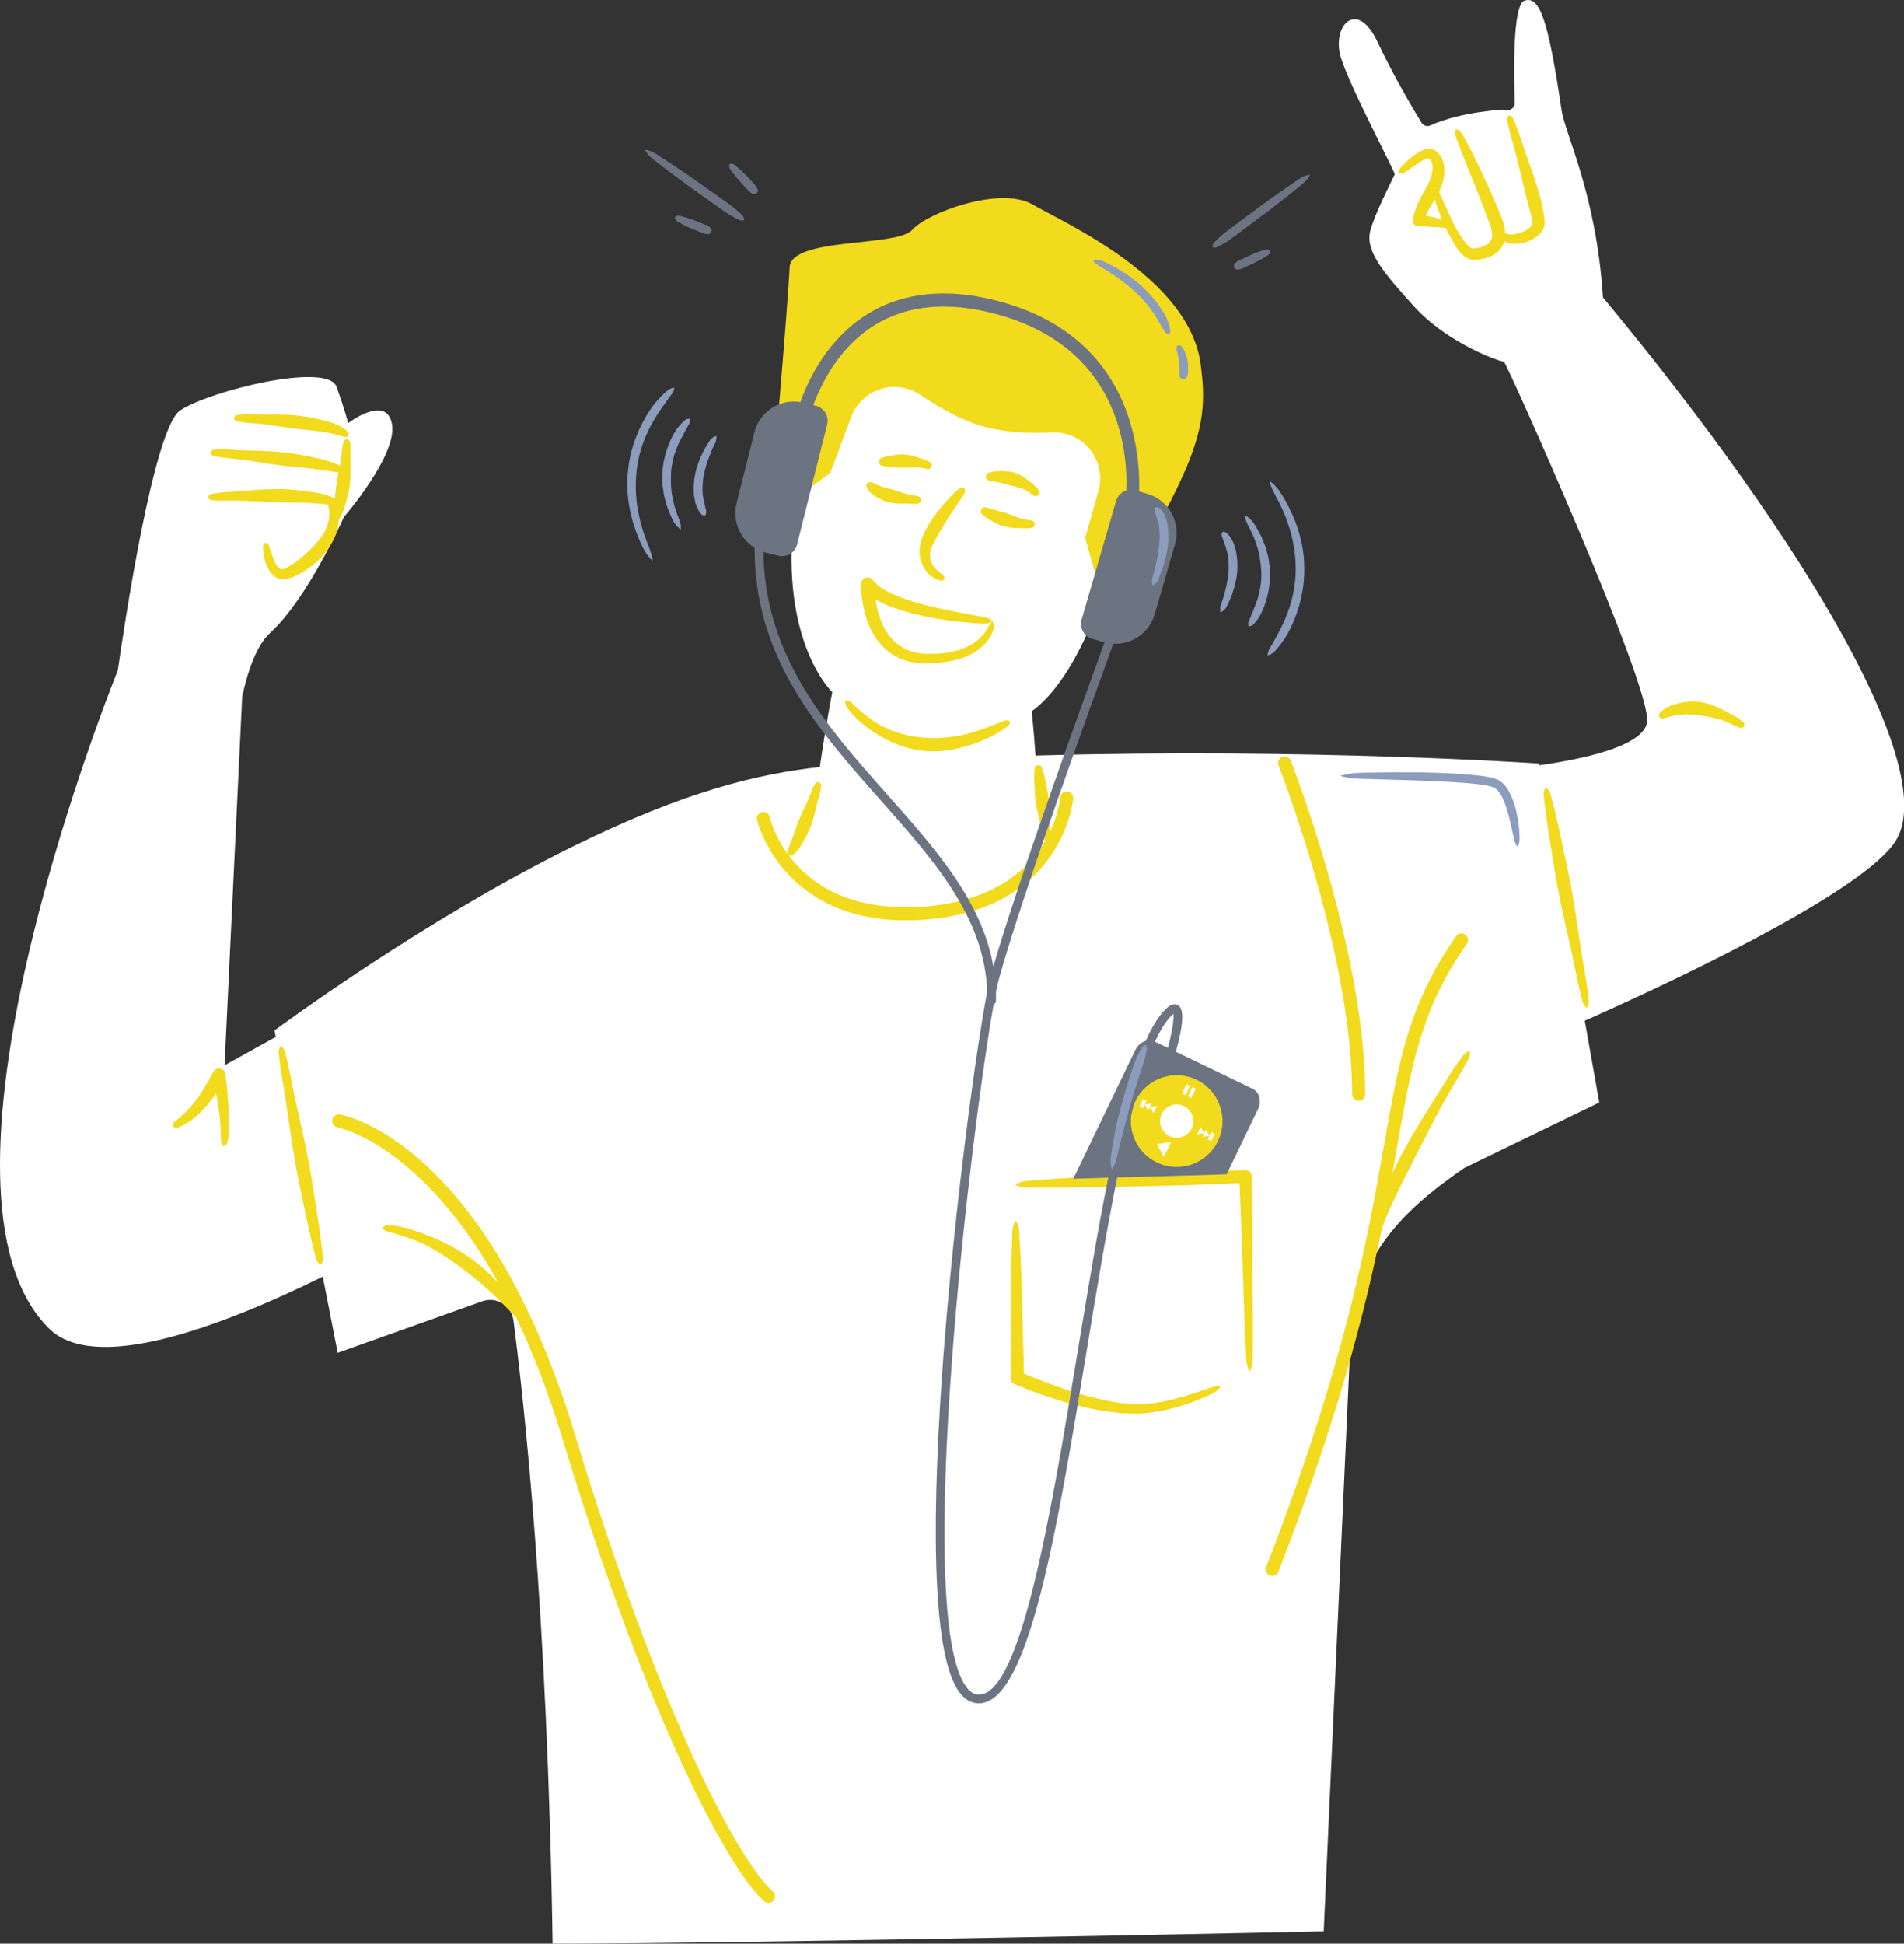 <?xml version="1.0" encoding="UTF-8"?><svg xmlns="http://www.w3.org/2000/svg" xmlns:xlink="http://www.w3.org/1999/xlink" contentScriptType="text/ecmascript" fill="#000000" width="489.9" zoomAndPan="magnify" contentStyleType="text/css" viewBox="0.0 0.0 489.9 500.0" height="500" preserveAspectRatio="xMidYMid meet" version="1"><rect x="0.0" y="0.0" width="489.9" height="500.0" fill="#333333" stroke="none"/><defs><clipPath id="a"><path d="M 0 0 L 489.949 0 L 489.949 500 L 0 500 Z M 0 0"/></clipPath></defs><g><g id="change1_1" clip-path="url(#a)"><path fill="#ffffff" d="M 487.25 217.102 C 477.16 230.723 428.477 253.367 407.762 262.578 L 411.496 283.598 L 376.766 300.445 C 359.629 312.176 348.645 324.238 347.473 344.973 L 340.594 496.824 C 340.594 496.824 191.918 500 142.184 500 C 140.918 414.473 134.621 358.805 132.109 339.672 C 131.609 335.855 127.719 333.469 124.09 334.762 L 86.891 348.016 L 83.047 328.414 C 55.668 341.906 24.176 353.305 12.566 341.723 C -22.5 306.734 26.562 181.809 30.316 172.422 C 31.785 162.125 39.496 110.113 46.391 105.562 C 54.051 100.512 84.254 93.059 86.578 99.492 C 88.902 105.93 89.562 108.848 89.562 108.848 C 89.562 108.848 99.598 101.234 100.871 109.242 C 102.145 117.254 88.441 133.055 88.441 133.055 C 88.441 133.055 79.27 153.891 69.496 162.816 C 66.117 165.898 63.844 172.219 62.316 179.168 L 57.781 274.043 L 70.949 266.742 L 70.621 265.078 C 70.621 265.078 108.809 236.688 148.004 217.461 C 176.391 203.535 194.914 199.113 210.941 197.312 C 212.41 187.07 214.141 178.043 214.141 178.043 C 214.141 178.043 201.574 166.27 203.953 136.109 C 206.316 106.203 226.914 87.57 226.914 87.57 C 274.57 76.02 295.629 100.875 287.684 137.699 C 279.742 174.523 265.465 182.938 265.465 182.938 C 265.465 182.938 266 187.914 266.441 194.367 C 336.938 192.359 396.02 196.43 396.02 196.43 L 396.094 196.863 C 407.086 195.316 422.957 192.008 423.797 185.715 C 425.008 176.629 387.586 93.219 386.98 93.086 C 383.172 92.238 371.262 87.008 364.078 79.094 C 355.988 70.188 351.266 64.617 352.555 59.457 C 353.609 55.234 357.75 47.234 358.848 44.867 C 359.094 44.336 346.555 21.016 344.832 14.113 C 342.898 6.375 349.246 -0.227 354.406 10.734 C 358.508 19.457 363.738 28.25 365.707 31.484 C 366.172 32.246 367.133 32.664 367.945 32.293 C 376.051 28.598 387.059 28.188 387.059 28.188 C 388.348 28.762 389.793 27.789 389.742 26.379 C 389.488 19.086 389.176 1.191 392.25 0.164 C 396.121 -1.121 398.328 4.816 401.762 28.133 C 402.742 34.793 410.699 49.602 412.445 76.516 C 465.465 140.477 500.148 199.688 487.25 217.102"/></g><g id="change2_1"><path fill="#f2da1c" d="M 148.031 369.352 C 125.238 294.09 88.977 286.965 87.445 286.695 C 86.531 286.539 85.656 287.152 85.496 288.07 C 85.332 288.988 85.949 289.863 86.867 290.023 C 87.141 290.07 108.383 294.254 128.262 330.078 C 127.188 328.961 126.109 327.84 124.926 326.824 C 124.195 326.172 123.492 325.488 122.699 324.906 L 120.324 323.164 C 117.078 320.957 113.555 319.152 109.891 317.754 C 108.977 317.402 108.074 317.023 107.133 316.742 C 106.207 316.418 105.273 316.117 104.316 315.887 C 103.371 315.621 102.395 315.469 101.418 315.336 C 100.926 315.289 100.438 315.234 99.938 315.219 C 99.445 315.191 98.914 315.289 98.398 315.871 C 98.84 316.512 99.254 316.719 99.711 316.832 C 100.16 316.93 100.609 317.074 101.055 317.195 C 101.945 317.453 102.84 317.699 103.723 317.996 C 105.504 318.516 107.238 319.207 108.926 319.996 C 112.281 321.629 115.375 323.723 118.371 325.906 L 120.586 327.598 C 121.336 328.148 122.016 328.785 122.758 329.352 C 124.246 330.48 125.59 331.781 126.98 333.035 C 128.371 334.293 129.598 335.719 130.977 337.008 L 132.855 339.012 C 137.055 347.805 141.109 358.145 144.801 370.328 C 167.047 443.797 187.988 481.613 196.633 489.105 C 196.953 489.383 197.348 489.52 197.738 489.52 C 198.211 489.52 198.68 489.32 199.012 488.938 C 199.621 488.23 199.547 487.168 198.844 486.555 C 190.492 479.32 170.07 442.133 148.031 369.352 Z M 347.902 281.48 C 347.902 282.414 348.66 283.168 349.59 283.168 C 350.523 283.168 351.277 282.414 351.277 281.48 C 351.277 244.551 332.305 196.16 332.109 195.676 C 331.77 194.809 330.785 194.387 329.922 194.727 C 329.055 195.07 328.633 196.051 328.973 196.918 C 329.164 197.395 347.902 245.188 347.902 281.48 Z M 376.441 271.535 L 375.309 273.082 C 374.559 274.117 373.859 275.188 373.164 276.254 C 371.785 278.402 370.457 280.578 369.105 282.746 C 366.375 287.059 363.668 291.402 361.227 295.906 C 360.168 297.84 359.188 299.812 358.254 301.812 C 358.652 299.598 359.027 297.453 359.391 295.383 C 363.184 273.777 365.688 259.5 377.426 242.77 C 377.965 242.004 377.777 240.953 377.016 240.418 C 376.254 239.887 375.199 240.066 374.664 240.832 C 362.496 258.18 359.938 272.746 356.066 294.801 C 351.965 318.188 346.344 350.219 325.797 403.094 C 325.457 403.961 325.887 404.938 326.758 405.277 C 326.961 405.355 327.164 405.391 327.367 405.391 C 328.043 405.391 328.68 404.98 328.941 404.316 C 344.215 365.012 351.285 337.164 355.602 315.805 C 356.211 314.207 356.844 312.609 357.547 311.035 C 359.574 306.441 361.957 301.992 364.207 297.473 C 366.504 292.969 368.781 288.441 371.211 283.984 C 372.438 281.766 373.734 279.586 375.02 277.398 C 375.66 276.301 376.301 275.207 376.91 274.09 L 377.816 272.414 C 378.121 271.855 378.328 271.238 378.16 270.371 C 377.301 270.57 376.824 271.023 376.441 271.535 Z M 82.895 321.691 C 82.766 320.5 82.633 319.312 82.465 318.129 C 82.16 315.758 81.773 313.402 81.406 311.043 C 80.66 306.324 79.984 301.598 79.023 296.918 C 78.102 292.234 77.012 287.582 75.988 282.914 L 74.57 275.895 C 74.324 274.727 74.078 273.559 73.785 272.398 L 73.332 270.66 C 73.18 270.082 72.918 269.523 72.207 269.047 C 71.711 269.746 71.668 270.359 71.73 270.953 L 71.922 272.738 C 72.059 273.93 72.242 275.109 72.426 276.289 L 73.586 283.355 C 74.281 288.082 74.914 292.816 75.711 297.523 C 76.473 302.238 77.512 306.902 78.488 311.578 C 78.98 313.914 79.453 316.254 80.012 318.578 C 80.27 319.742 80.57 320.902 80.871 322.062 L 81.336 323.797 C 81.477 324.375 81.734 324.934 82.527 325.398 C 83.102 324.684 83.148 324.07 83.07 323.477 Z M 57.996 276.281 L 57.992 276.277 C 57.926 275.785 57.633 275.32 57.168 275.059 C 56.371 274.605 55.363 274.887 54.91 275.684 L 54.828 275.832 C 54.469 276.465 54.121 277.098 53.793 277.742 L 52.719 279.621 C 51.969 280.848 51.203 282.07 50.316 283.188 C 49.441 284.32 48.48 285.375 47.465 286.367 C 46.949 286.848 46.438 287.344 45.887 287.789 C 45.617 288.023 45.336 288.23 45.055 288.441 C 44.754 288.629 44.547 288.914 44.43 289.684 C 45.027 290.211 45.496 290.152 45.867 290.004 C 46.246 289.855 46.621 289.703 46.98 289.523 C 47.711 289.176 48.395 288.754 49.055 288.301 C 50.367 287.383 51.504 286.262 52.578 285.105 C 53.664 283.949 54.602 282.688 55.512 281.406 C 55.543 281.359 55.57 281.309 55.602 281.266 C 55.891 282.77 56.148 284.289 56.367 285.797 C 56.578 287.293 56.695 288.797 56.754 290.281 L 56.859 292.508 L 56.902 293.609 C 56.887 293.973 56.98 294.336 57.527 294.84 C 58.191 294.59 58.414 294.199 58.52 293.805 L 58.754 292.621 C 58.859 291.836 58.945 291.039 58.945 290.254 C 58.961 288.684 58.891 287.125 58.809 285.574 C 58.672 282.461 58.395 279.395 57.996 276.281 Z M 448.594 185.84 L 448.02 185.348 C 447.629 185.035 447.227 184.734 446.805 184.461 L 444.152 183.027 C 442.344 182.125 440.477 181.176 438.398 180.785 C 436.344 180.312 434.156 180.395 432.066 180.867 C 431.027 181.125 429.984 181.41 429.039 181.938 C 428.559 182.172 428.113 182.496 427.684 182.82 C 427.477 182.996 427.27 183.16 427.074 183.359 C 426.871 183.527 426.715 183.832 426.973 184.523 C 427.602 184.906 427.84 184.926 428.047 184.832 C 428.246 184.746 428.473 184.688 428.684 184.621 C 429.113 184.492 429.531 184.363 429.969 184.27 C 430.816 184.047 431.68 183.891 432.551 183.801 C 434.301 183.633 436.051 183.898 437.812 184.098 C 439.586 184.305 441.387 184.734 443.18 185.266 C 444.059 185.594 444.902 186.008 445.762 186.391 C 446.18 186.609 446.613 186.801 447.059 186.98 L 447.742 187.23 C 447.973 187.312 448.258 187.301 448.797 186.906 C 448.918 186.266 448.785 186.004 448.594 185.84 Z M 408.59 255.547 C 408.445 254.352 408.258 253.168 408.066 251.98 L 406.875 244.883 C 406.156 240.133 405.504 235.371 404.684 230.645 C 403.902 225.906 402.84 221.223 401.844 216.527 C 401.336 214.18 400.855 211.828 400.285 209.492 C 400.02 208.32 399.719 207.156 399.41 205.996 L 398.938 204.254 C 398.793 203.668 398.531 203.105 397.738 202.645 C 397.164 203.363 397.121 203.98 397.203 204.578 L 397.387 206.371 C 397.523 207.566 397.66 208.766 397.836 209.949 C 398.148 212.336 398.551 214.699 398.926 217.07 C 399.691 221.812 400.395 226.562 401.375 231.262 C 402.316 235.969 403.43 240.645 404.473 245.328 L 405.926 252.383 C 406.18 253.555 406.43 254.73 406.727 255.895 L 407.188 257.641 C 407.344 258.223 407.605 258.781 408.32 259.258 C 408.812 258.559 408.855 257.938 408.789 257.34 Z M 266.57 206.754 C 266.832 208.363 267.262 209.957 267.625 211.559 C 267.637 211.617 267.645 211.676 267.656 211.734 C 268.379 209.645 269.102 207.559 269.828 205.48 C 269.676 204.145 269.383 202.828 269.121 201.508 C 268.953 200.703 268.816 199.898 268.594 199.105 C 268.488 198.703 268.355 198.309 268.219 197.914 L 268 197.324 C 267.945 197.129 267.766 196.941 267.051 196.824 C 266.387 197.113 266.258 197.336 266.25 197.539 L 266.176 198.164 C 266.141 198.582 266.109 198.996 266.102 199.41 C 266.078 200.234 266.141 201.047 266.172 201.867 C 266.25 203.504 266.266 205.145 266.57 206.754 Z M 221.566 150.211 C 221.559 152.484 221.812 154.543 222.27 156.676 C 222.75 158.777 223.473 160.855 224.551 162.797 C 225.625 164.727 227.098 166.52 228.938 167.855 C 230.766 169.215 232.934 170.055 235.105 170.418 C 236.191 170.613 237.285 170.672 238.367 170.672 C 239.438 170.648 240.473 170.57 241.523 170.52 C 243.617 170.254 245.73 169.973 247.762 169.203 C 249.777 168.469 251.754 167.383 253.277 165.766 C 254.066 164.988 254.672 164.035 255.168 163.059 C 255.676 162.098 255.988 160.918 255.41 159.789 C 254.562 160.672 254.176 161.438 253.695 162.258 C 253.188 163.031 252.605 163.762 251.898 164.367 C 250.523 165.609 248.836 166.5 247.023 167.094 C 245.23 167.746 243.277 167.98 241.34 168.156 C 240.363 168.164 239.367 168.23 238.406 168.195 C 237.457 168.148 236.516 168.051 235.613 167.836 C 231.938 167.09 229.027 164.586 227.395 161.27 C 226.531 159.633 225.977 157.809 225.57 155.953 C 225.441 155.367 225.344 154.762 225.254 154.156 C 225.395 154.238 225.531 154.332 225.672 154.414 C 227.023 155.176 228.406 155.773 229.797 156.281 C 232.582 157.293 235.402 158.004 238.23 158.598 C 241.059 159.199 243.91 159.609 246.762 159.949 C 248.188 160.09 249.617 160.211 251.051 160.309 C 252.484 160.328 253.891 160.797 255.41 159.789 C 254.094 158.543 252.672 158.703 251.281 158.387 C 249.887 158.145 248.496 157.883 247.113 157.598 C 244.336 157.09 241.586 156.484 238.859 155.836 C 236.145 155.156 233.461 154.371 230.93 153.348 C 229.664 152.836 228.445 152.254 227.344 151.578 C 226.238 150.914 225.27 150.105 224.652 149.277 L 224.598 149.203 C 224.293 148.797 223.805 148.535 223.258 148.531 C 222.328 148.527 221.57 149.281 221.566 150.211 Z M 264.387 135.914 C 264.703 135.922 265.023 135.879 265.344 135.801 L 265.816 135.668 C 265.973 135.625 266.129 135.461 266.258 134.855 C 266.086 134.246 265.941 134.086 265.797 134.039 L 265.363 133.906 C 265.078 133.844 264.797 133.777 264.516 133.73 C 263.949 133.656 263.383 133.598 262.828 133.434 C 261.723 133.105 260.672 132.629 259.602 132.246 C 258.551 131.824 257.422 131.613 256.312 131.273 C 255.762 131.105 255.219 130.902 254.648 130.758 C 254.363 130.676 254.07 130.621 253.773 130.559 L 253.324 130.477 C 253.184 130.43 252.984 130.508 252.5 131.02 C 252.273 131.684 252.336 131.914 252.457 132.016 L 252.797 132.367 C 253.031 132.598 253.273 132.812 253.527 133.004 C 254.035 133.395 254.594 133.688 255.145 134.004 C 256.254 134.609 257.395 135.215 258.652 135.477 C 259.891 135.793 261.203 135.812 262.477 135.848 C 263.117 135.859 263.746 135.934 264.387 135.914 Z M 225.359 124.586 C 225.16 124.469 224.941 124.363 224.695 124.254 C 224.586 124.195 224.5 124.125 224.391 124.055 C 224.305 123.969 224.105 123.977 223.398 124.141 C 222.863 124.566 222.828 124.832 222.906 125.008 C 222.973 125.191 223.035 125.398 223.121 125.578 C 223.316 125.898 223.535 126.234 223.785 126.539 C 224.047 126.797 224.324 127.047 224.617 127.277 C 224.91 127.488 225.211 127.668 225.516 127.859 C 226.727 128.562 227.977 129.141 229.285 129.34 C 230.578 129.578 231.895 129.547 233.176 129.555 C 233.816 129.547 234.445 129.617 235.082 129.621 C 235.402 129.621 235.719 129.594 236.039 129.539 L 236.523 129.434 C 236.684 129.395 236.852 129.242 237.023 128.637 C 236.887 128.027 236.746 127.855 236.598 127.805 L 236.152 127.648 C 235.855 127.562 235.559 127.48 235.262 127.438 C 234.66 127.34 234.062 127.281 233.473 127.129 C 232.301 126.824 231.172 126.375 230.055 126.062 C 228.957 125.695 227.832 125.527 226.801 125.184 C 226.559 125.086 226.297 125.004 226.059 124.898 C 225.84 124.781 225.609 124.68 225.359 124.586 Z M 239.41 141.602 L 239.656 140.891 C 240.031 139.934 240.539 138.941 241.113 137.969 C 242.281 136.031 243.453 133.996 244.766 132.031 L 246.766 129.09 C 247.102 128.598 247.414 128.086 247.734 127.578 L 248.203 126.805 C 248.371 126.559 248.449 126.238 248.133 125.551 C 247.41 125.309 247.09 125.441 246.867 125.648 L 246.164 126.246 C 245.703 126.652 245.254 127.07 244.82 127.508 C 243.961 128.375 243.172 129.309 242.387 130.254 C 240.828 132.148 239.266 134.086 238.145 136.387 C 237.848 136.938 237.617 137.566 237.359 138.152 C 237.145 138.785 236.93 139.402 236.785 140.09 L 236.605 141.133 C 236.578 141.508 236.59 141.906 236.59 142.285 C 236.637 143.027 236.785 143.68 237.008 144.359 C 237.41 145.707 238.18 146.977 239.219 147.91 C 239.738 148.379 240.328 148.75 240.953 149.02 C 241.266 149.152 241.59 149.258 241.91 149.348 C 242.23 149.434 242.625 149.414 243.078 148.895 C 242.949 148.23 242.781 147.992 242.547 147.848 C 242.316 147.703 242.098 147.539 241.891 147.375 C 241.465 147.055 241.086 146.695 240.742 146.332 C 240.387 145.973 240.105 145.559 239.852 145.137 C 239.637 144.688 239.461 144.227 239.367 143.73 C 239.285 143.254 239.25 142.699 239.301 142.246 Z M 239.297 118.914 C 239.031 118.719 238.754 118.57 238.461 118.434 C 237.875 118.188 237.27 118.02 236.684 117.832 C 235.508 117.426 234.316 117.066 233.109 116.949 C 231.902 116.785 230.699 116.977 229.523 117.152 C 228.934 117.246 228.344 117.324 227.766 117.496 C 227.477 117.574 227.191 117.688 226.91 117.801 L 226.484 117.996 C 226.344 118.039 226.215 118.223 226.16 118.926 C 226.395 119.586 226.551 119.738 226.691 119.746 L 227.121 119.848 C 227.41 119.906 227.695 119.961 227.977 119.996 C 228.543 120.07 229.098 120.074 229.656 120.121 C 230.77 120.188 231.863 120.363 232.949 120.312 C 234.031 120.309 235.129 120.156 236.199 120.227 C 236.742 120.234 237.242 120.391 237.746 120.504 C 237.988 120.574 238.258 120.602 238.516 120.641 L 238.906 120.695 C 239.043 120.715 239.227 120.625 239.672 120.172 C 239.855 119.586 239.785 119.367 239.668 119.254 Z M 254.176 123.523 L 254.621 123.641 C 254.918 123.711 255.211 123.781 255.5 123.84 L 257.219 124.145 C 258.352 124.367 259.406 124.762 260.488 124.984 C 261.562 125.242 262.652 125.504 263.688 125.969 C 263.934 126.098 264.184 126.234 264.426 126.383 C 264.648 126.547 264.859 126.73 265.094 126.891 C 265.332 127.051 265.566 127.207 265.805 127.379 L 266.191 127.605 C 266.324 127.684 266.543 127.68 267.117 127.41 C 267.484 126.91 267.492 126.68 267.414 126.527 L 267.176 126.07 C 267.008 125.77 266.805 125.488 266.555 125.262 C 266.316 125.02 266.066 124.789 265.812 124.562 C 265.543 124.355 265.277 124.145 265.016 123.922 C 263.961 123.066 262.801 122.219 261.496 121.773 C 260.211 121.266 258.82 121.184 257.484 121.184 C 256.812 121.195 256.145 121.199 255.484 121.332 C 255.156 121.387 254.828 121.48 254.504 121.586 L 254.023 121.766 C 253.863 121.809 253.703 121.992 253.637 122.695 C 253.883 123.355 254.027 123.508 254.176 123.523 Z M 285.246 302.461 C 282.164 302.609 279.082 302.762 276 302.961 C 273.531 303.094 271.066 303.266 268.602 303.461 L 264.902 303.738 C 263.668 303.805 262.438 303.969 261.23 304.762 C 262.492 305.469 263.73 305.543 264.965 305.52 L 268.676 305.535 C 271.148 305.551 273.621 305.547 276.09 305.508 C 278.953 305.484 281.812 305.426 284.672 305.355 C 284.859 304.383 285.051 303.418 285.246 302.461 Z M 322.215 327.754 L 322.105 302.613 L 322.105 302.594 C 322.094 301.715 321.367 301.012 320.488 301.027 L 320.43 301.027 C 315.488 301.109 310.551 301.312 305.613 301.473 L 290.805 302.188 C 289.73 302.246 288.652 302.297 287.578 302.348 C 287.379 303.324 287.184 304.312 286.984 305.305 C 288.297 305.277 289.605 305.242 290.914 305.219 L 305.734 304.875 C 310.137 304.707 314.535 304.559 318.934 304.336 L 319.824 327.805 L 320.211 340.367 C 320.273 342.461 320.379 344.555 320.504 346.645 C 320.711 348.738 320.41 350.84 321.547 352.91 C 322.598 350.793 322.211 348.707 322.328 346.609 C 322.363 344.512 322.383 342.414 322.355 340.32 Z M 268.656 355.426 C 266.902 354.777 265.148 354.078 263.438 353.355 C 263.406 350.359 263.301 347.359 263.242 344.363 L 262.973 334.246 C 262.898 330.871 262.77 327.5 262.637 324.129 L 262.359 319.07 C 262.176 317.387 262.508 315.695 261.328 314.023 C 260.184 315.723 260.555 317.402 260.406 319.094 L 260.238 324.152 C 260.176 327.527 260.117 330.902 260.113 334.273 L 260.062 344.395 C 260.066 347.77 260 351.145 260.059 354.516 L 260.059 354.551 C 260.074 355.184 260.449 355.781 261.07 356.051 C 263.219 356.977 265.332 357.809 267.5 358.59 C 269.672 359.336 271.848 360.059 274.062 360.684 C 274.398 360.781 274.746 360.867 275.086 360.965 C 275.262 359.93 275.434 358.898 275.605 357.863 C 275.398 357.797 275.191 357.738 274.984 357.672 C 272.855 356.996 270.75 356.223 268.656 355.426 Z M 310.617 357.266 C 309.559 357.641 308.492 357.992 307.43 358.34 C 305.293 359.012 303.16 359.68 300.992 360.164 C 298.836 360.668 296.652 361.07 294.473 361.191 C 293.383 361.277 292.293 361.215 291.207 361.211 C 290.113 361.098 289.02 361.043 287.93 360.859 C 284.512 360.352 281.125 359.523 277.773 358.531 C 277.605 359.547 277.438 360.555 277.27 361.562 C 280.656 362.426 284.109 363.082 287.621 363.441 C 288.773 363.582 289.953 363.594 291.117 363.656 C 292.301 363.629 293.477 363.664 294.648 363.539 C 296.992 363.332 299.281 362.891 301.527 362.328 C 303.766 361.742 305.961 361.031 308.094 360.176 C 309.16 359.758 310.207 359.285 311.25 358.809 C 312.297 358.352 313.309 357.797 314.059 356.695 C 312.738 356.52 311.672 356.867 310.617 357.266 Z M 276.141 205.422 C 276.211 204.492 275.52 203.688 274.594 203.609 C 273.684 203.535 272.852 204.23 272.777 205.156 C 272.742 205.551 272.387 209.27 270.223 213.887 C 270.219 213.828 270.227 213.766 270.223 213.707 C 270.176 213.016 270.105 212.324 270.07 211.633 C 269.582 213.047 269.094 214.465 268.609 215.875 C 268.676 215.977 268.805 216.074 269.035 216.16 C 264.836 223.48 255.969 231.965 237.305 233.238 C 217.926 234.562 207.867 226.758 202.809 219.871 C 203.051 220.078 203.277 220.172 203.469 220.18 C 203.648 220.18 203.785 220.129 203.891 220.039 C 204.109 219.879 204.301 219.715 204.484 219.547 C 204.836 219.207 205.156 218.855 205.43 218.484 C 205.988 217.754 206.414 216.973 206.844 216.203 C 207.68 214.652 208.492 213.105 209 211.453 C 209.551 209.812 209.902 208.117 210.293 206.441 C 210.484 205.602 210.762 204.789 210.977 203.961 C 211.086 203.547 211.164 203.125 211.227 202.695 L 211.289 202.043 C 211.312 201.824 211.227 201.574 210.699 201.191 C 210.051 201.215 209.84 201.371 209.734 201.559 L 209.422 202.125 C 209.223 202.508 209.043 202.895 208.891 203.289 C 208.586 204.078 208.324 204.883 207.977 205.66 C 207.277 207.207 206.496 208.719 205.852 210.27 C 205.16 211.801 204.715 213.414 204.141 214.969 C 203.859 215.742 203.535 216.492 203.254 217.238 L 202.824 218.328 C 202.758 218.504 202.684 218.676 202.609 218.824 C 202.562 218.883 202.555 218.984 202.574 219.129 L 202.754 219.801 C 199.238 214.988 198.16 210.645 198.059 210.207 C 197.852 209.301 196.949 208.727 196.043 208.938 C 195.133 209.145 194.562 210.047 194.77 210.957 C 194.832 211.227 201.031 236.758 233.141 236.758 C 234.555 236.758 236.02 236.707 237.535 236.605 C 273.496 234.152 276.117 205.711 276.141 205.422 Z M 219.109 180.793 C 218.766 180.457 218.363 180.199 217.578 180.16 C 217.367 180.918 217.57 181.43 217.863 181.844 C 218.156 182.258 218.457 182.672 218.777 183.066 C 219.426 183.848 220.113 184.602 220.871 185.281 C 222.371 186.652 224.031 187.852 225.77 188.93 C 229.223 191.105 233.191 192.672 237.348 193.117 C 241.5 193.613 245.691 192.93 249.562 191.676 C 251.516 191.07 253.387 190.277 255.188 189.363 C 256.086 188.902 256.945 188.367 257.809 187.859 L 259.051 187.004 C 259.469 186.734 259.832 186.355 259.906 185.516 C 259.125 185.156 258.633 185.254 258.191 185.461 L 256.855 186.031 C 255.949 186.371 255.059 186.73 254.172 187.086 C 252.367 187.723 250.582 188.383 248.742 188.816 C 245.086 189.77 241.34 190.008 237.668 189.766 C 233.996 189.492 230.34 188.539 226.984 186.812 C 225.324 185.93 223.754 184.855 222.309 183.629 C 221.574 183.031 220.863 182.406 220.156 181.77 C 219.801 181.449 219.449 181.129 219.109 180.793 Z M 219.039 107.215 C 221.738 100.02 230.445 97.281 236.809 101.59 C 242.059 105.145 248.363 108.656 254.352 110.055 C 259.852 111.336 265.539 111.539 270.629 111.258 C 278.73 110.809 284.84 118.512 282.633 126.316 L 279.219 138.359 L 284.246 156.348 C 284.246 156.348 296.461 139.742 304.152 122.816 C 310.105 109.723 310.129 102.699 308.914 93.652 C 305.938 71.43 273.863 57.34 265.66 52.578 C 257.461 47.816 238.676 54.629 234.711 59.129 C 230.742 63.625 203.426 60.91 203.16 68.848 C 202.898 76.785 198.004 133.07 198.004 133.07 L 213.609 121.691 Z M 295.918 284.789 Z M 294.539 284.129 Z M 308.918 289.891 L 308.012 291.777 L 309.844 291.496 L 309.387 292.438 L 311.219 292.16 L 310.297 290.555 L 309.844 291.496 Z M 310.766 293.102 L 311.676 293.543 L 312.586 291.656 L 311.672 291.215 Z M 307.699 280.039 L 306.785 279.598 L 305.629 282.008 L 306.539 282.449 Z M 304.617 284.531 C 302.484 283.504 299.922 284.398 298.895 286.535 C 297.867 288.668 298.762 291.23 300.898 292.258 C 303.031 293.285 305.594 292.391 306.621 290.254 C 307.648 288.121 306.754 285.559 304.617 284.531 Z M 301.312 293.762 L 297.633 294.324 L 299.484 297.555 Z M 296.84 286.395 L 297.746 284.512 L 295.918 284.789 L 296.371 283.848 L 294.539 284.129 L 294.996 283.184 L 294.082 282.746 L 293.172 284.629 L 294.086 285.07 L 294.539 284.129 L 295.465 285.734 L 295.918 284.789 Z M 304.133 281.289 L 305.043 281.727 L 306.203 279.316 L 305.289 278.879 Z M 308.434 276.594 C 314.309 279.418 318.074 287.891 315.246 293.762 C 312.418 299.633 302.242 303.023 296.371 300.195 C 290.5 297.371 288.445 288.617 291.273 282.746 C 294.102 276.871 302.562 273.766 308.434 276.594 Z M 371.074 56.535 C 370.887 56.09 370.695 55.645 370.516 55.195 C 370.055 54.031 369.617 52.855 369.242 51.66 L 369.145 51.328 C 368.59 52.227 368.039 53.121 367.551 54.027 C 367.285 54.523 367.047 55.027 366.84 55.523 C 366.941 55.539 367.047 55.551 367.148 55.566 C 367.844 55.684 368.531 55.82 369.211 55.992 C 369.84 56.152 370.461 56.324 371.074 56.535 Z M 397.434 57.512 C 397.383 58.297 397.078 58.965 396.723 59.484 C 396.367 60.012 395.953 60.414 395.523 60.754 C 393.801 62.082 391.855 62.676 389.809 62.695 C 388.891 62.703 387.934 62.512 387.051 62.09 C 386.926 62.5 386.758 62.906 386.551 63.289 C 386.137 64.059 385.527 64.676 384.891 65.188 C 383.559 66.133 382.094 66.562 380.699 66.73 C 380.348 66.758 379.996 66.809 379.648 66.809 L 379.129 66.816 C 378.945 66.824 378.582 66.777 378.324 66.734 C 377.258 66.449 376.652 65.883 376.129 65.371 C 375.094 64.309 374.426 63.188 373.773 62.062 C 373.125 60.922 372.539 59.77 371.996 58.609 C 371.938 58.613 371.875 58.621 371.816 58.621 L 370.82 58.531 L 368.828 58.383 L 366.852 58.258 C 366.203 58.219 365.523 58.188 364.918 58.188 C 364.152 58.188 363.531 57.566 363.527 56.801 L 363.527 56.766 L 363.531 56.746 C 363.543 56.332 363.57 56.234 363.602 56.016 C 363.633 55.82 363.672 55.648 363.711 55.473 C 363.797 55.133 363.887 54.805 363.992 54.488 C 364.195 53.855 364.43 53.254 364.684 52.668 C 365.18 51.488 365.75 50.371 366.387 49.301 C 366.98 48.289 367.484 47.391 367.883 46.398 C 368.27 45.426 368.527 44.426 368.602 43.465 C 368.648 42.52 368.469 41.605 368.004 41.047 C 367.949 40.973 367.895 40.898 367.824 40.848 C 367.762 40.785 367.672 40.715 367.73 40.742 C 367.777 40.742 367.691 40.688 367.527 40.707 C 367.191 40.734 366.691 40.922 366.219 41.156 C 365.262 41.641 364.328 42.336 363.383 43.008 L 361.945 44.027 C 361.43 44.344 361.133 44.867 360.035 44.598 C 359.793 43.484 360.379 43.191 360.758 42.703 C 361.164 42.238 361.602 41.805 362.059 41.383 C 362.973 40.543 363.973 39.793 365.125 39.125 C 365.711 38.797 366.316 38.469 367.172 38.309 C 367.598 38.242 368.137 38.195 368.738 38.434 C 369.082 38.574 369.223 38.695 369.398 38.812 C 369.582 38.93 369.734 39.07 369.887 39.219 C 371.125 40.406 371.547 42 371.637 43.43 C 371.734 45.586 371.129 47.586 370.266 49.344 L 371.012 50.984 L 372.52 54.344 C 373.527 56.57 374.574 58.793 375.859 60.797 C 376.512 61.77 377.227 62.738 377.988 63.398 C 378.352 63.734 378.77 63.957 378.926 63.949 C 378.977 63.93 378.922 63.949 379.047 63.938 L 379.453 63.898 C 379.727 63.883 379.988 63.82 380.254 63.781 C 381.301 63.594 382.254 63.184 382.918 62.648 C 383.551 62.086 383.898 61.453 383.926 60.594 C 383.984 59.727 383.742 58.793 383.34 57.703 L 382.059 54.262 C 381.199 51.961 380.289 49.664 379.371 47.371 C 378.453 45.078 377.492 42.797 376.598 40.488 C 376.133 39.34 375.703 38.18 375.266 37.016 L 374.629 35.266 C 374.398 34.691 374.281 34.066 374.652 33.211 C 375.543 33.48 375.945 33.98 376.23 34.531 L 377.141 36.16 C 377.734 37.258 378.324 38.352 378.875 39.469 C 380.008 41.68 381.051 43.938 382.098 46.195 C 383.145 48.453 384.172 50.723 385.148 53.023 C 385.648 54.172 386.113 55.34 386.551 56.523 C 386.918 57.52 387.254 58.711 387.289 59.988 C 387.395 60.035 387.5 60.082 387.609 60.117 C 388.242 60.316 388.965 60.324 389.688 60.242 C 391.125 60.051 392.645 59.41 393.637 58.52 C 394.137 58.086 394.375 57.551 394.332 57.371 C 394.316 57.172 394.266 56.773 394.18 56.387 C 394.105 56 394.012 55.59 393.91 55.184 L 392.621 50.188 L 390.152 40.016 C 389.719 38.324 389.23 36.645 388.746 34.965 C 388.504 34.125 388.297 33.273 388.102 32.418 L 387.836 31.129 C 387.738 30.699 387.75 30.238 388.215 29.629 C 388.945 29.855 389.223 30.227 389.395 30.633 L 389.918 31.848 C 390.25 32.66 390.562 33.48 390.844 34.312 C 391.398 35.977 391.938 37.645 392.52 39.301 C 393.703 42.609 394.914 45.91 395.891 49.309 C 396.379 51.008 396.82 52.719 397.125 54.508 C 397.203 54.957 397.277 55.41 397.34 55.887 C 397.398 56.359 397.461 56.836 397.434 57.512 Z M 73.336 149 C 73.586 148.961 73.91 148.938 74.094 148.867 C 74.926 148.629 75.664 148.312 76.383 147.973 C 77.816 147.297 79.094 146.426 80.328 145.484 C 82.758 143.566 84.832 141.121 86.137 138.148 C 86.773 136.789 87.156 135.242 87.16 133.68 L 87.5 133.148 C 87.73 132.734 87.938 132.312 88.129 131.879 C 88.492 131.016 88.766 130.121 89.008 129.234 C 89.508 127.453 89.965 125.668 90.086 123.848 C 90.25 122.031 90.195 120.207 90.16 118.395 C 90.145 117.488 90.211 116.59 90.211 115.688 C 90.215 115.234 90.176 114.781 90.129 114.328 L 90.02 113.648 C 89.984 113.422 89.836 113.191 89.227 112.949 C 88.609 113.156 88.445 113.371 88.395 113.59 L 88.234 114.25 C 88.145 114.688 88.07 115.129 88.023 115.57 C 87.926 116.453 87.875 117.336 87.727 118.211 C 87.637 118.742 87.531 119.266 87.426 119.789 C 87.18 119.664 86.934 119.555 86.684 119.434 C 85.973 119.086 85.266 118.863 84.551 118.629 C 83.117 118.176 81.672 117.867 80.23 117.574 C 77.348 116.98 74.469 116.445 71.555 116.234 C 68.645 115.973 65.723 115.938 62.812 115.855 L 58.457 115.633 C 57.73 115.602 57 115.602 56.27 115.625 L 55.176 115.68 C 54.809 115.703 54.434 115.836 54.035 116.422 C 54.359 117.059 54.707 117.238 55.066 117.305 L 56.141 117.512 C 56.855 117.633 57.574 117.742 58.293 117.816 C 59.73 117.965 61.172 118.102 62.605 118.289 C 65.473 118.699 68.328 119.195 71.188 119.578 C 74.039 120 76.918 120.164 79.758 120.508 C 81.184 120.656 82.59 120.883 83.984 121.07 C 84.676 121.184 85.395 121.242 86.051 121.391 C 86.379 121.453 86.75 121.492 87.051 121.574 C 87.062 121.582 87.078 121.582 87.09 121.586 C 86.969 122.199 86.844 122.816 86.746 123.43 C 86.445 125.02 86.352 126.637 86.148 128.227 C 85.926 128.113 85.703 128.012 85.477 127.898 C 84.773 127.602 84.062 127.355 83.344 127.164 C 81.914 126.777 80.473 126.578 79.043 126.383 C 76.176 126.016 73.316 125.738 70.461 125.812 C 67.605 125.84 64.762 126.109 61.93 126.348 L 57.68 126.617 C 56.969 126.672 56.266 126.758 55.559 126.863 L 54.504 127.051 C 54.152 127.113 53.805 127.289 53.488 127.922 C 53.879 128.516 54.234 128.652 54.59 128.676 L 55.652 128.754 C 56.359 128.789 57.062 128.816 57.77 128.809 C 59.176 128.785 60.586 128.766 61.992 128.793 L 70.422 129.176 C 73.219 129.316 76.016 129.223 78.781 129.344 C 80.168 129.395 81.539 129.512 82.891 129.633 C 83.445 129.691 83.988 129.754 84.531 129.824 C 84.457 130.07 84.465 130.262 84.523 130.438 L 84.652 130.906 C 84.672 131.066 84.672 131.23 84.684 131.395 L 84.758 132.336 C 84.711 132.652 84.691 132.965 84.664 133.27 C 84.488 134.496 84.137 135.719 83.469 136.848 C 82.227 139.152 80.195 141.055 78.188 142.891 C 77.148 143.77 76.074 144.648 74.938 145.367 C 74.375 145.727 73.801 146.051 73.254 146.289 C 72.801 146.422 72.516 146.551 72.156 146.363 C 71.805 146.172 71.391 145.812 71.074 145.27 C 70.75 144.75 70.492 144.141 70.254 143.504 C 70.016 142.875 69.805 142.211 69.586 141.543 L 69.27 140.531 C 69.168 140.188 68.969 139.871 68.32 139.57 C 67.75 140 67.645 140.406 67.66 140.781 C 67.672 141.164 67.695 141.543 67.73 141.922 C 67.82 142.68 67.941 143.441 68.176 144.191 C 68.391 144.945 68.688 145.691 69.102 146.43 C 69.484 147.168 70.074 147.934 70.965 148.496 C 71.203 148.625 71.449 148.746 71.703 148.859 C 71.969 148.93 72.25 148.977 72.531 149.02 C 72.816 149.082 73.07 149.023 73.336 149 Z M 60.133 107.562 C 60.461 106.957 60.781 106.809 61.098 106.773 L 62.047 106.668 C 62.68 106.621 63.316 106.59 63.945 106.594 L 67.734 106.656 C 70.27 106.641 72.812 106.602 75.352 106.797 C 77.895 106.953 80.41 107.453 82.926 108.066 C 84.184 108.387 85.449 108.715 86.691 109.25 C 87.309 109.52 87.922 109.828 88.52 110.25 C 88.812 110.441 89.109 110.715 89.383 110.98 C 89.527 111.129 89.648 111.309 89.691 111.531 C 89.723 111.793 89.66 112.098 89.434 112.375 C 89.035 112.395 88.797 112.434 88.652 112.438 C 88.465 112.445 88.355 112.41 88.27 112.348 C 88.039 112.246 87.824 112.137 87.551 112.066 C 87.043 111.887 86.469 111.762 85.898 111.633 C 84.75 111.383 83.562 111.152 82.355 110.98 C 79.938 110.633 77.461 110.508 75.008 110.145 L 67.594 109.098 C 66.348 108.961 65.102 108.871 63.855 108.781 C 63.23 108.73 62.609 108.652 61.984 108.562 L 61.051 108.398 C 60.738 108.348 60.434 108.184 60.133 107.562"/></g><g id="change3_1"><path fill="#6c7482" d="M 326.852 64.492 C 326.781 65.359 326.402 65.562 326.031 65.781 C 325.672 66.016 325.301 66.242 324.934 66.461 C 324.191 66.895 323.438 67.312 322.66 67.676 C 321.895 68.055 321.113 68.41 320.336 68.77 C 319.945 68.941 319.566 69.145 319.145 69.254 C 318.934 69.312 318.707 69.328 318.477 69.344 C 318.355 69.336 318.25 69.363 318.113 69.324 C 317.973 69.273 317.785 69.129 317.531 68.836 C 317.469 68.445 317.477 68.215 317.531 68.07 C 317.59 67.941 317.676 67.883 317.75 67.781 C 317.906 67.613 318.07 67.453 318.246 67.328 C 318.602 67.074 319 66.918 319.387 66.727 C 320.16 66.363 320.934 65.996 321.719 65.652 C 322.496 65.289 323.297 64.98 324.109 64.695 C 324.516 64.551 324.926 64.414 325.336 64.285 C 325.742 64.145 326.141 63.988 326.852 64.492 Z M 337.047 44.93 C 336.449 46.312 335.426 47.113 334.402 47.922 L 331.355 50.379 C 329.305 51.988 327.266 53.609 325.168 55.156 L 318.906 59.836 C 317.863 60.617 316.82 61.398 315.734 62.121 C 315.191 62.484 314.621 62.809 314.043 63.121 C 313.453 63.422 312.973 63.867 311.965 63.605 C 312.004 62.562 312.566 62.23 313.023 61.754 C 313.492 61.289 313.965 60.836 314.469 60.418 C 315.473 59.586 316.52 58.812 317.566 58.035 L 323.844 53.379 C 325.926 51.812 328.066 50.32 330.195 48.82 L 333.422 46.605 C 334.488 45.855 335.551 45.105 337.047 44.93 Z M 188.004 43.695 C 187.742 43.355 187.469 43.023 187.73 42.191 C 188.578 41.992 188.887 42.285 189.211 42.57 C 189.547 42.844 189.875 43.125 190.195 43.41 C 190.84 43.98 191.469 44.57 192.051 45.195 C 192.648 45.809 193.227 46.441 193.809 47.07 C 194.094 47.391 194.406 47.684 194.637 48.055 C 194.758 48.234 194.844 48.445 194.93 48.66 C 194.961 48.781 195.02 48.871 195.023 49.012 C 195.02 49.164 194.938 49.383 194.738 49.719 C 194.387 49.895 194.164 49.961 194.012 49.953 C 193.871 49.938 193.785 49.871 193.672 49.836 C 193.461 49.734 193.258 49.633 193.086 49.5 C 192.73 49.242 192.461 48.91 192.16 48.605 C 191.574 47.977 190.984 47.355 190.418 46.715 C 189.836 46.09 189.293 45.422 188.77 44.738 C 188.508 44.398 188.254 44.051 188.004 43.695 Z M 183.023 58.887 C 183.086 59.027 183.105 59.258 183.062 59.648 C 182.824 59.957 182.648 60.109 182.512 60.172 C 182.379 60.219 182.273 60.191 182.152 60.207 C 181.926 60.211 181.699 60.203 181.488 60.156 C 181.066 60.078 180.684 59.895 180.285 59.746 C 179.5 59.43 178.711 59.121 177.934 58.789 C 177.148 58.473 176.383 58.102 175.629 57.711 C 175.25 57.516 174.879 57.312 174.508 57.098 C 174.129 56.902 173.746 56.723 173.637 55.859 C 174.309 55.316 174.711 55.449 175.121 55.57 C 175.535 55.672 175.945 55.781 176.355 55.902 C 177.172 56.145 177.977 56.402 178.766 56.719 C 179.559 57.016 180.34 57.34 181.125 57.656 C 181.516 57.824 181.918 57.953 182.277 58.188 C 182.461 58.301 182.629 58.453 182.793 58.613 C 182.871 58.707 182.961 58.762 183.023 58.887 Z M 189.395 56.188 C 188.809 55.887 188.227 55.578 187.676 55.227 C 186.574 54.531 185.516 53.773 184.453 53.016 L 178.09 48.48 C 175.953 46.984 173.879 45.41 171.789 43.848 L 168.691 41.461 C 167.648 40.676 166.605 39.898 165.977 38.527 C 167.477 38.672 168.555 39.398 169.641 40.121 L 172.914 42.262 C 175.078 43.715 177.254 45.156 179.371 46.672 L 185.754 51.184 C 186.816 51.938 187.883 52.688 188.906 53.496 C 189.418 53.902 189.902 54.348 190.379 54.801 C 190.848 55.266 191.418 55.586 191.48 56.625 C 190.477 56.91 189.988 56.477 189.395 56.188 Z M 313.391 293.516 C 310.562 299.387 303.512 301.852 297.637 299.027 C 292.891 296.738 290.371 291.688 291.074 286.734 C 291.285 285.895 291.5 285.07 291.715 284.258 C 291.84 283.93 291.973 283.598 292.129 283.273 C 294.953 277.402 302.008 274.938 307.879 277.762 C 313.75 280.59 316.219 287.645 313.391 293.516 Z M 301.379 261.312 C 301.613 261.078 301.797 260.918 301.938 260.812 C 302.098 262.184 301.492 265.926 300.488 269.539 C 300.488 269.551 300.492 269.559 300.488 269.566 L 297.172 267.969 C 298.516 265.051 299.91 262.777 301.379 261.312 Z M 228.406 204.531 C 212.805 186.965 196.711 168.816 196.418 141.953 C 196.656 142.035 196.898 142.113 197.145 142.18 L 200.262 142.961 C 202.391 143.492 204.551 142.199 205.086 140.07 L 212.828 109.219 C 213.359 107.086 212.066 104.926 209.938 104.395 L 209.27 104.227 C 211.332 98.637 215.961 89.246 225.07 83.629 C 233.426 78.48 243.844 77.508 256.035 80.73 C 288.012 89.188 290.188 115.91 289.797 126.156 C 288.578 126.547 287.566 127.516 287.18 128.836 L 278.301 159.379 C 277.684 161.488 278.898 163.695 281.008 164.309 L 284.09 165.203 C 284.121 165.215 284.156 165.219 284.191 165.23 C 278.844 179.91 261.949 226.676 255.598 248.656 C 252.684 231.875 240.84 218.535 228.406 204.531 Z M 322.305 280.074 L 302.469 270.52 C 302.551 270.41 302.617 270.285 302.656 270.145 C 304.535 263.391 304.684 259.496 303.105 258.574 C 301.738 257.777 300.27 259.238 299.785 259.723 C 298.02 261.488 296.367 264.227 294.805 267.766 C 293.715 268.074 292.699 268.891 292.121 270.086 L 276.164 303.227 L 285.145 302.965 C 282.453 316.398 279.926 331.707 277.344 347.367 C 270.492 388.883 262.734 435.914 251.883 435.914 C 251.836 435.914 251.789 435.914 251.746 435.914 C 250.594 435.871 249.57 435.219 248.609 433.914 C 234.996 415.391 249.793 291.113 255.668 258.402 C 256.02 258.219 256.262 257.855 256.27 257.43 C 256.281 256.699 256.277 255.98 256.262 255.266 C 256.547 253.82 256.805 252.684 257.023 251.887 C 262.711 231.148 281.066 180.375 286.449 165.598 C 291.211 165.859 295.695 162.84 297.086 158.066 L 302.332 140.02 C 303.949 134.461 300.754 128.641 295.195 127.023 L 293.105 126.418 C 293.406 115.441 290.863 86.453 256.898 77.469 C 243.762 73.996 232.453 75.109 223.273 80.773 C 213.035 87.098 208.07 97.438 205.938 103.438 C 200.617 102.574 195.438 105.906 194.102 111.23 L 189.527 129.457 C 188.391 133.988 190.395 138.566 194.156 140.906 C 194.023 169.188 210.637 187.906 226.723 206.027 C 240.414 221.445 253.375 236.043 254.004 255.137 C 248.641 282.711 231.914 414.996 246.801 435.25 C 248.172 437.113 249.809 438.094 251.664 438.16 C 251.734 438.164 251.801 438.164 251.867 438.164 C 264.641 438.164 271.891 394.23 279.562 347.73 C 282.109 332.297 284.691 316.652 287.465 302.898 L 315.617 302.09 L 323.703 285.293 C 324.684 283.266 324.055 280.914 322.305 280.074"/></g><g id="change4_1"><path fill="#8c9cbc" d="M 293.285 270.422 C 292.949 271.043 292.637 271.672 292.367 272.316 C 291.832 273.605 291.387 274.926 290.949 276.25 C 290.078 278.898 289.277 281.57 288.535 284.262 C 287.77 286.941 287.184 289.676 286.652 292.414 C 286.402 293.789 286.176 295.164 285.977 296.547 C 285.738 297.918 285.586 299.316 286.098 300.793 C 287.074 299.539 287.281 298.188 287.59 296.844 C 287.883 295.5 288.203 294.16 288.551 292.828 C 289.207 290.156 289.941 287.504 290.672 284.852 C 291.41 282.203 292.211 279.566 293.082 276.953 C 293.52 275.648 293.965 274.348 294.363 273.031 C 294.566 272.371 294.723 271.695 294.879 271.02 C 295.016 270.336 295.328 269.727 294.828 268.781 C 293.816 269.129 293.629 269.812 293.285 270.422 Z M 390.934 214.141 C 390.879 212.914 390.715 211.691 390.52 210.473 C 390.062 208.039 389.41 205.605 388.086 203.297 C 387.715 202.73 387.348 202.16 386.812 201.648 C 386.59 201.379 386.277 201.152 385.949 200.941 L 385.469 200.625 C 385.305 200.531 385.133 200.492 384.965 200.43 L 383.941 200.086 L 383.004 199.906 C 382.379 199.777 381.758 199.672 381.148 199.609 C 378.695 199.273 376.273 199.141 373.848 198.984 C 369 198.699 364.16 198.668 359.324 198.668 L 352.07 198.762 C 349.656 198.793 347.234 198.828 344.828 199.602 C 347.246 200.336 349.656 200.355 352.066 200.402 L 359.297 200.609 C 364.113 200.746 368.93 200.941 373.723 201.195 C 376.109 201.355 378.516 201.496 380.848 201.82 C 381.441 201.883 382.008 201.984 382.562 202.098 L 383.406 202.258 L 384.098 202.492 C 384.957 202.812 385.586 203.52 386.16 204.453 C 387.246 206.34 387.883 208.633 388.449 210.902 C 388.727 212.051 388.992 213.203 389.246 214.371 C 389.516 215.539 389.57 216.715 390.465 217.855 C 391.191 216.59 390.988 215.363 390.934 214.141 Z M 304.887 90.594 C 304.715 90.215 304.512 89.852 304.277 89.504 C 304.066 89.16 303.809 88.758 302.965 88.891 C 302.566 89.625 302.676 89.891 302.797 90.223 C 302.891 90.555 302.969 90.891 303.043 91.227 C 303.188 91.898 303.273 92.578 303.371 93.258 C 303.434 93.941 303.48 94.637 303.457 95.332 C 303.465 95.684 303.391 96.027 303.449 96.387 C 303.469 96.566 303.516 96.75 303.578 96.941 C 303.625 97.035 303.629 97.129 303.707 97.23 C 303.801 97.34 303.992 97.461 304.352 97.617 C 304.734 97.59 304.953 97.527 305.074 97.445 C 305.18 97.363 305.211 97.266 305.281 97.176 C 305.395 96.992 305.508 96.805 305.562 96.609 C 305.668 96.215 305.691 95.812 305.707 95.406 C 305.738 94.594 305.703 93.773 305.582 92.965 C 305.469 92.148 305.23 91.348 304.887 90.594 Z M 300.715 83.23 C 300.605 82.945 300.492 82.656 300.371 82.379 C 300.113 81.816 299.871 81.246 299.562 80.715 L 298.574 79.156 C 297.168 77.148 295.59 75.254 293.77 73.633 C 291.984 71.977 289.996 70.562 287.926 69.324 C 286.879 68.723 285.816 68.152 284.723 67.641 C 283.652 67.109 282.52 66.609 281.137 66.863 C 281.945 68.004 282.949 68.512 283.961 69.094 C 284.965 69.672 285.934 70.305 286.887 70.961 C 288.797 72.262 290.57 73.723 292.262 75.262 C 293.969 76.789 295.422 78.562 296.715 80.414 L 297.633 81.844 L 298.469 83.316 C 298.613 83.559 298.77 83.801 298.93 84.035 L 299.355 84.781 C 299.664 85.273 299.797 85.816 300.781 86.109 C 301.34 85.305 301.051 84.742 300.934 84.137 C 300.859 83.84 300.805 83.527 300.715 83.23 Z M 299.594 132.344 C 299.363 131.906 299.086 131.5 298.754 131.129 C 298.398 130.797 298.121 130.277 297.211 130.555 C 296.953 131.414 297.168 131.633 297.289 132.031 L 297.633 133.152 C 297.844 133.902 298.074 134.656 298.184 135.457 C 298.426 137.047 298.426 138.711 298.234 140.371 C 298.156 141.203 297.992 142.035 297.887 142.871 L 297.367 145.371 C 297.156 146.199 296.98 147.039 296.742 147.867 C 296.477 148.688 296.215 149.496 296.613 150.594 C 297.617 150.051 297.957 149.219 298.293 148.398 C 298.637 147.578 298.922 146.73 299.238 145.895 C 299.781 144.191 300.242 142.438 300.449 140.625 C 300.699 138.82 300.695 136.953 300.406 135.09 C 300.273 134.16 300.008 133.223 299.594 132.344 Z M 326.742 146.676 C 326.762 146.004 326.621 145.344 326.551 144.68 C 326.465 144.012 326.375 143.352 326.176 142.711 L 325.664 140.777 C 325.43 140.156 325.188 139.535 324.93 138.926 L 324.551 138.008 C 324.402 137.711 324.234 137.426 324.078 137.137 L 323.129 135.41 C 322.453 134.293 321.652 133.219 320.363 132.574 C 320.426 134.09 321.113 135.102 321.691 136.207 L 322.461 137.898 C 322.586 138.184 322.719 138.461 322.836 138.746 L 323.117 139.625 C 324.031 141.922 324.344 144.367 324.527 146.773 C 324.672 149.199 324.301 151.637 323.602 153.961 C 323.246 155.121 322.797 156.25 322.324 157.375 C 322.074 157.934 321.871 158.516 321.629 159.086 C 321.406 159.68 321.023 160.117 321.285 161.113 C 322.324 161.094 322.66 160.473 323.086 159.965 C 323.516 159.449 323.891 158.895 324.227 158.312 C 324.547 157.727 324.836 157.121 325.094 156.508 C 325.312 155.875 325.574 155.258 325.754 154.613 C 326.512 152.055 326.906 149.355 326.742 146.676 Z M 333.223 134.031 L 332.637 132.586 L 331.969 131.184 C 331.547 130.234 331.016 129.348 330.527 128.438 C 330.027 127.531 329.465 126.668 328.855 125.836 C 328.203 125.031 327.473 124.281 326.598 123.66 C 326.84 124.73 327.262 125.648 327.703 126.555 C 328.105 127.48 328.648 128.316 329.086 129.215 C 329.512 130.117 329.98 130.996 330.34 131.922 L 330.91 133.297 L 331.395 134.699 C 332.719 138.43 333.371 142.355 333.387 146.27 C 333.414 150.191 332.648 154.102 331.258 157.77 C 330.559 159.605 329.711 161.383 328.773 163.117 C 328.324 163.992 327.828 164.848 327.344 165.715 C 326.855 166.59 326.219 167.305 326.148 168.59 C 327.445 168.371 328.047 167.477 328.734 166.699 C 329.414 165.906 330.039 165.066 330.602 164.188 C 331.727 162.426 332.621 160.523 333.359 158.566 C 334.832 154.652 335.641 150.465 335.605 146.266 C 335.602 144.172 335.414 142.07 334.973 140.027 C 334.57 137.977 334 135.961 333.223 134.031 Z M 317.516 140.055 C 317.387 139.578 317.109 139.156 316.891 138.715 C 316.664 138.277 316.387 137.871 316.027 137.52 C 315.668 137.18 315.453 136.715 314.555 136.816 C 314.145 137.68 314.426 137.98 314.555 138.406 C 314.734 138.797 314.84 139.215 314.969 139.613 C 315.297 140.387 315.52 141.188 315.754 141.992 C 316.117 143.633 316.211 145.34 316.102 147.059 C 315.941 148.777 315.648 150.5 315.195 152.203 C 314.988 153.059 314.73 153.906 314.438 154.742 C 314.129 155.582 313.801 156.375 314.031 157.523 C 315.137 157.078 315.566 156.215 315.949 155.371 C 316.359 154.527 316.727 153.664 317.051 152.781 C 317.676 151.008 318.148 149.156 318.324 147.246 C 318.488 145.336 318.375 143.379 317.941 141.465 Z M 175.609 108.656 C 175.121 109.121 174.684 109.629 174.285 110.168 C 173.902 110.715 173.547 111.281 173.219 111.863 C 172.93 112.465 172.594 113.047 172.348 113.668 C 171.297 116.125 170.594 118.758 170.449 121.438 C 170.352 122.105 170.418 122.777 170.41 123.445 C 170.422 124.117 170.434 124.785 170.559 125.445 L 170.844 127.422 C 171.008 128.066 171.176 128.711 171.359 129.348 L 171.633 130.301 C 171.742 130.613 171.879 130.914 172 131.223 L 172.75 133.047 C 173.289 134.234 173.961 135.395 175.172 136.184 C 175.277 134.668 174.715 133.582 174.266 132.422 L 173.695 130.648 C 173.605 130.355 173.504 130.062 173.422 129.766 L 173.242 128.859 C 172.598 126.473 172.566 124.008 172.66 121.598 C 172.801 119.172 173.445 116.793 174.406 114.566 C 174.895 113.453 175.473 112.383 176.07 111.316 C 176.379 110.793 176.648 110.238 176.957 109.699 C 177.246 109.137 177.676 108.742 177.527 107.727 C 176.496 107.625 176.09 108.203 175.609 108.656 Z M 167.242 109.898 C 168.145 108.156 169.191 106.488 170.32 104.875 C 170.867 104.055 171.461 103.266 172.039 102.457 C 172.625 101.645 173.34 101.008 173.555 99.738 C 172.242 99.805 171.543 100.629 170.773 101.32 C 170.004 102.027 169.289 102.793 168.629 103.602 C 167.309 105.223 166.203 107.012 165.246 108.867 C 163.332 112.586 162.047 116.656 161.602 120.828 C 161.359 122.91 161.309 125.016 161.512 127.102 C 161.676 129.184 162.012 131.25 162.562 133.258 L 162.977 134.758 L 163.477 136.23 C 163.789 137.219 164.215 138.164 164.598 139.121 C 164.988 140.078 165.449 141.004 165.961 141.898 C 166.512 142.773 167.152 143.602 167.953 144.316 C 167.836 143.23 167.52 142.266 167.184 141.316 C 166.891 140.352 166.445 139.457 166.121 138.516 C 165.801 137.57 165.434 136.645 165.184 135.684 L 164.773 134.254 L 164.453 132.805 C 163.566 128.945 163.371 124.969 163.801 121.078 C 164.227 117.184 165.438 113.387 167.242 109.898 Z M 184.324 112.121 C 184.422 113.293 184.004 114.043 183.602 114.84 C 183.215 115.637 182.859 116.449 182.555 117.277 C 181.91 118.914 181.422 120.594 181.066 122.281 C 180.762 123.977 180.656 125.684 180.828 127.352 C 180.969 128.18 181.098 129.004 181.336 129.805 C 181.418 130.219 181.473 130.645 181.605 131.055 C 181.688 131.492 181.93 131.82 181.426 132.633 C 180.52 132.629 180.359 132.145 180.043 131.766 C 179.727 131.375 179.496 130.938 179.32 130.48 C 179.156 130.016 178.93 129.562 178.855 129.078 L 178.594 127.625 C 178.387 125.676 178.492 123.719 178.879 121.84 C 179.273 119.961 179.957 118.176 180.781 116.488 C 181.203 115.645 181.668 114.832 182.168 114.039 C 182.645 113.246 183.176 112.438 184.324 112.121"/></g></g></svg>